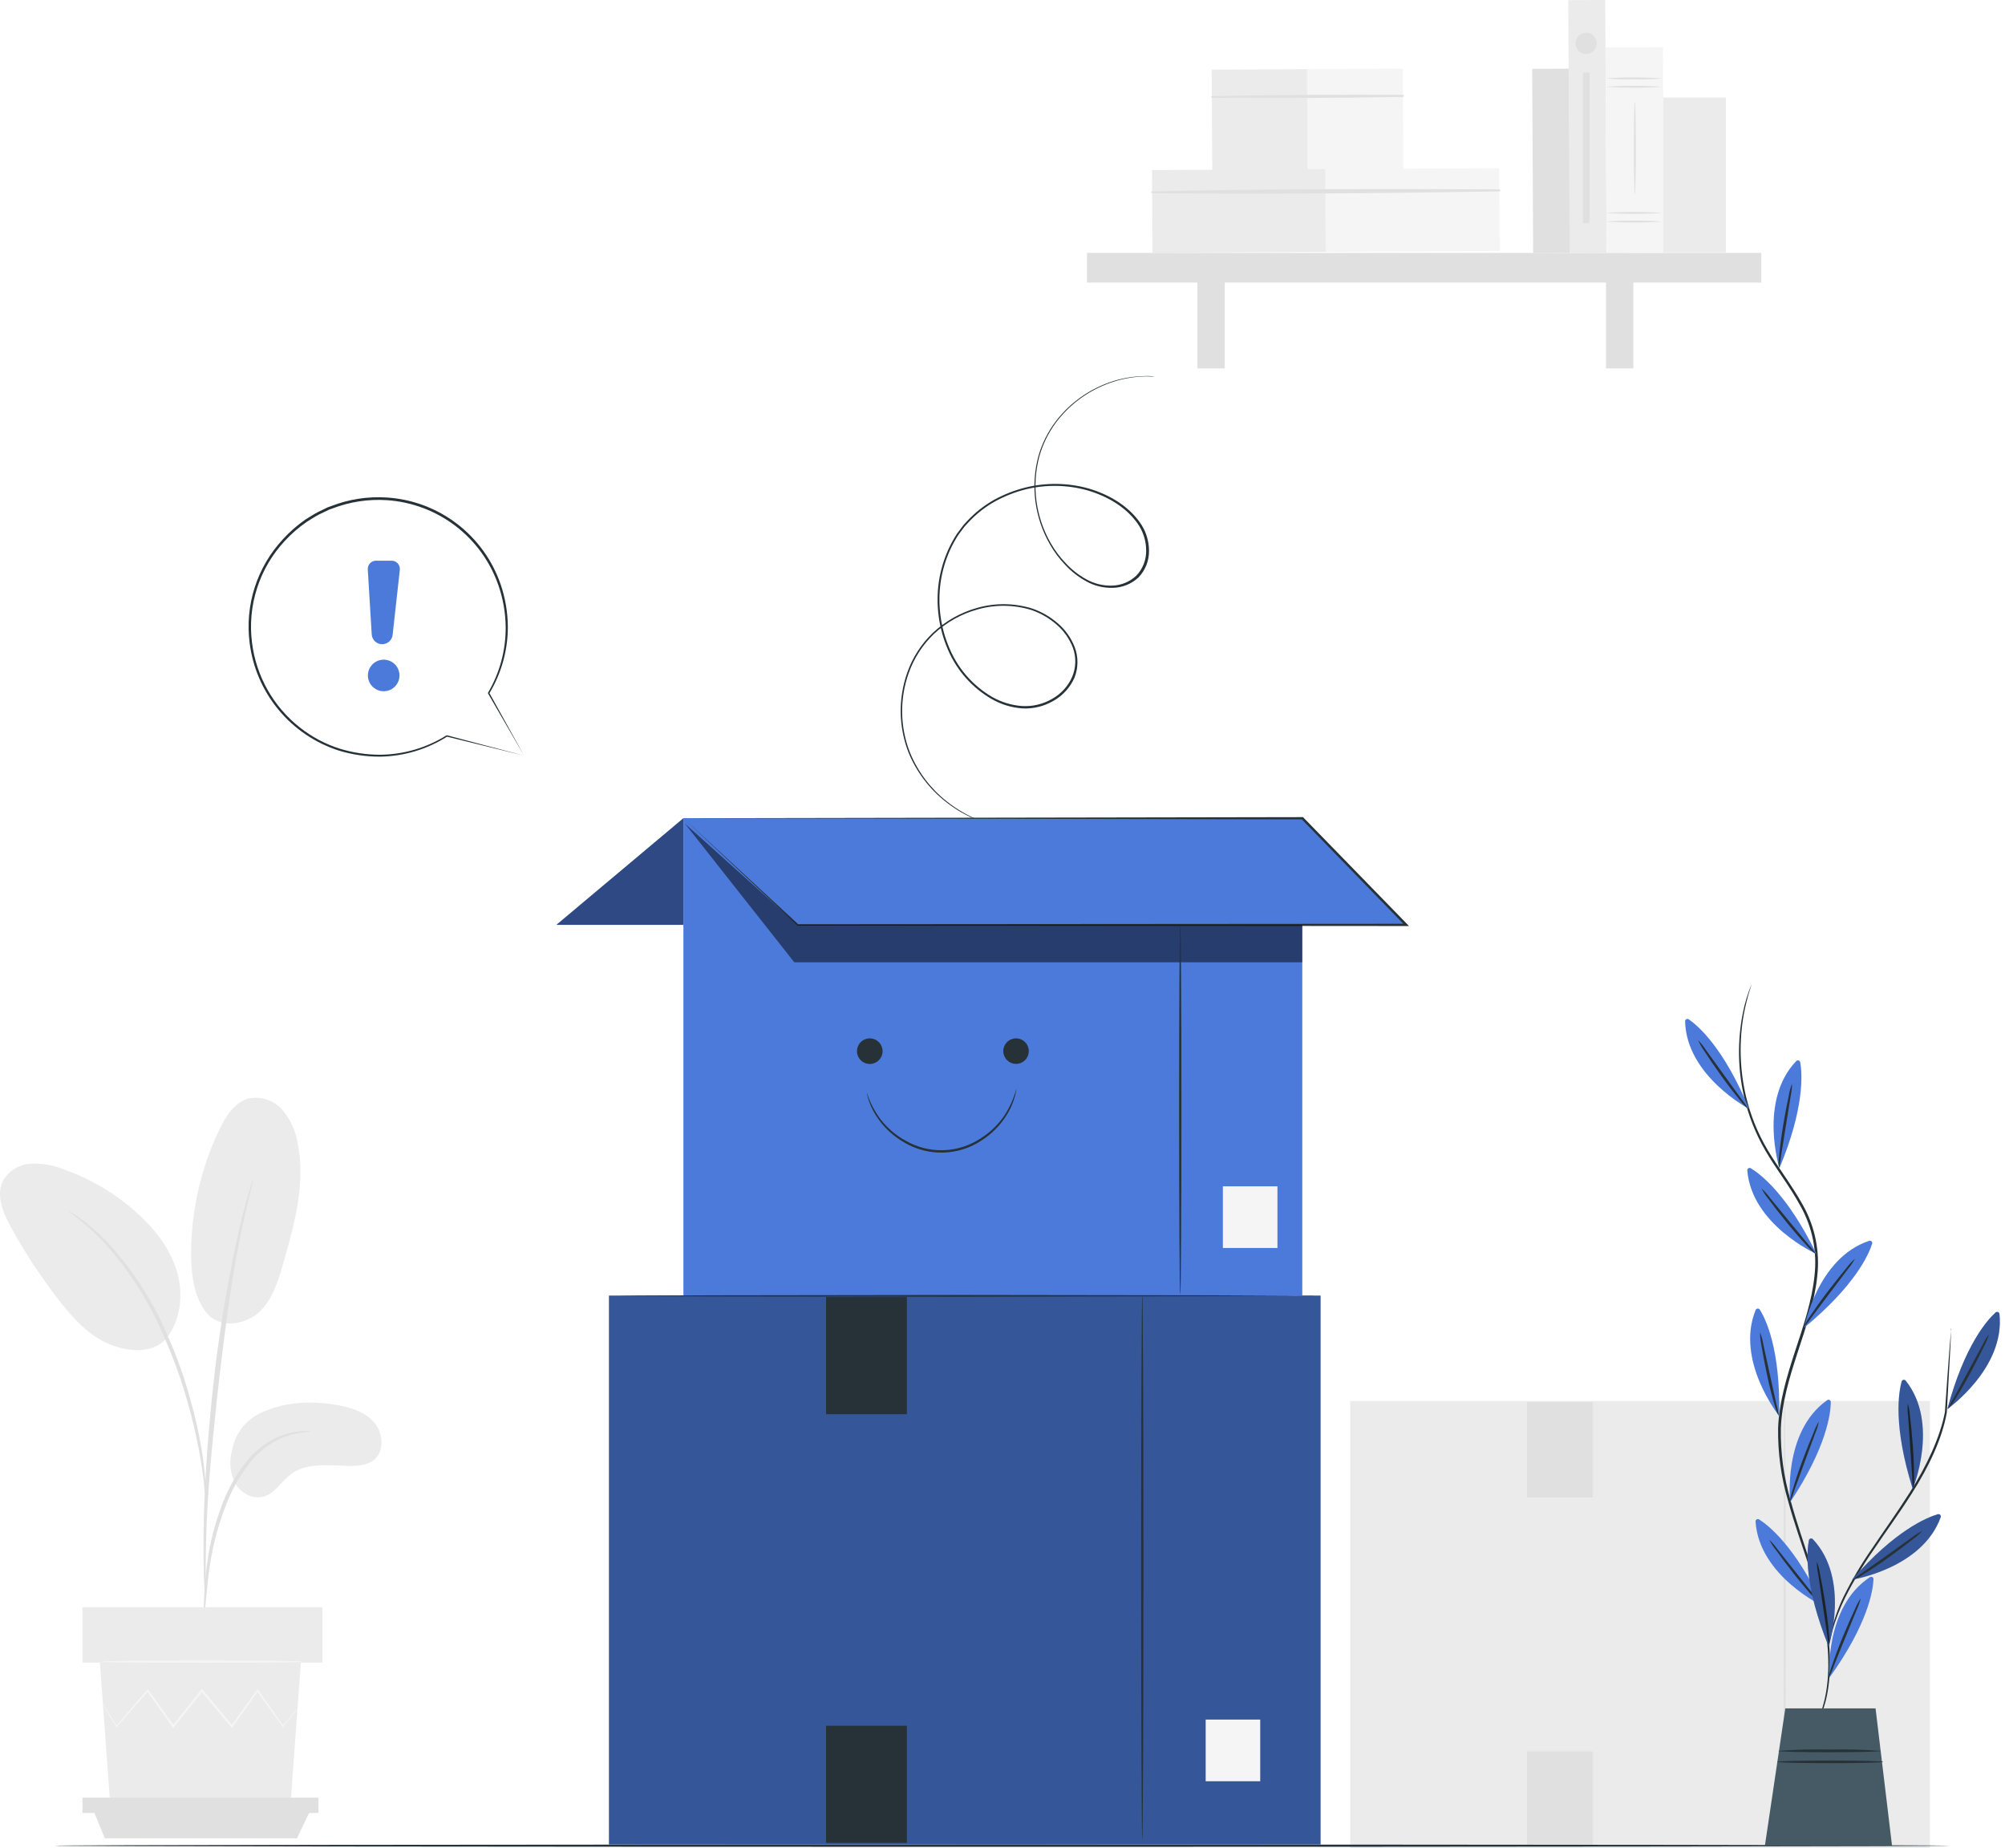 <svg width="217" height="200" viewBox="0 0 217 200" fill="none" xmlns="http://www.w3.org/2000/svg">
<path d="M118.587 161.233H68.832V199.608H118.587V161.233Z" fill="#EBEBEB"/>
<path d="M106.123 199.341C106.056 199.341 105.999 190.785 105.999 180.232C105.999 169.679 106.056 161.123 106.123 161.123C106.19 161.123 106.247 169.679 106.247 180.232C106.247 190.785 106.19 199.341 106.123 199.341Z" fill="#E0E0E0"/>
<path d="M114.369 190.875H110.556V195.189H114.369V190.875Z" fill="#FAFAFA"/>
<path d="M89.666 161.333H84.014V169.521H89.666V161.333Z" fill="#E0E0E0"/>
<path d="M89.666 191.305H84.014V199.494H89.666V191.305Z" fill="#E0E0E0"/>
<path d="M208.872 151.611H146.132V200H208.872V151.611Z" fill="#EBEBEB"/>
<path d="M193.15 199.656C193.083 199.656 193.026 188.874 193.026 175.569C193.026 162.265 193.083 151.483 193.15 151.483C193.217 151.483 193.274 162.265 193.274 175.569C193.274 188.874 193.221 199.656 193.15 199.656Z" fill="#E0E0E0"/>
<path d="M203.55 188.984H198.739V194.42H203.55V188.984Z" fill="#FAFAFA"/>
<path d="M172.398 151.736H165.27V162.059H172.398V151.736Z" fill="#E0E0E0"/>
<path d="M172.398 189.528H165.27V199.852H172.398V189.528Z" fill="#E0E0E0"/>
<path d="M27.963 153.035C30.505 151.726 33.495 151.554 36.314 152.022C37.828 152.271 39.404 152.725 40.436 153.862C41.468 154.999 41.659 157 40.479 157.98C39.772 158.562 38.793 158.648 37.876 158.639C35.669 158.61 33.223 158.223 31.46 159.551C30.452 160.311 29.783 161.567 28.594 161.94C27.404 162.312 26.09 161.61 25.469 160.55C24.895 159.444 24.768 158.159 25.116 156.962C25.256 156.133 25.587 155.347 26.08 154.666C26.574 153.985 27.218 153.427 27.963 153.035Z" fill="#EBEBEB"/>
<path d="M22.144 141.804C23.697 144.021 26.716 143.29 28.116 141.933C29.516 140.576 30.108 138.617 30.643 136.75C31.875 132.474 33.113 127.988 32.2 123.636C31.981 122.316 31.4 121.083 30.524 120.072C30.08 119.576 29.514 119.204 28.882 118.994C28.25 118.784 27.574 118.742 26.922 118.873C25.398 119.274 24.452 120.784 23.769 122.184C21.754 126.368 20.7 130.95 20.683 135.593C20.683 137.758 20.926 140.022 22.144 141.804Z" fill="#EBEBEB"/>
<path d="M17.883 144.985C19.569 142.984 19.889 140.07 19.139 137.562C18.389 135.054 16.694 132.923 14.74 131.179C12.441 129.135 9.768 127.558 6.867 126.536C5.742 126.082 4.533 125.876 3.322 125.934C2.718 125.968 2.131 126.15 1.613 126.463C1.095 126.776 0.662 127.211 0.351 127.73C-0.481 129.311 0.317 131.227 1.177 132.794C2.691 135.551 4.42 138.185 6.346 140.672C7.899 142.669 9.69 144.642 12.036 145.544C14.381 146.447 16.856 146.342 18.108 144.704" fill="#EBEBEB"/>
<path d="M22.039 175.254C22.122 174.926 22.17 174.589 22.183 174.251C22.254 173.515 22.34 172.593 22.45 171.499C22.587 170.146 22.793 168.8 23.066 167.467C23.425 165.838 23.916 164.24 24.533 162.69C25.138 161.15 25.957 159.703 26.965 158.39C27.788 157.323 28.837 156.451 30.036 155.835C30.852 155.433 31.726 155.162 32.626 155.032C32.964 155.019 33.301 154.969 33.629 154.884C33.291 154.847 32.949 154.847 32.611 154.884C31.677 154.954 30.762 155.192 29.912 155.586C28.646 156.184 27.535 157.067 26.668 158.166C25.614 159.496 24.764 160.975 24.146 162.556C23.529 164.125 23.05 165.744 22.713 167.395C22.453 168.745 22.273 170.109 22.173 171.48C22.087 172.65 22.054 173.596 22.039 174.251C22.004 174.584 22.004 174.921 22.039 175.254Z" fill="#E0E0E0"/>
<path d="M22.23 173.142C22.259 172.985 22.268 172.824 22.259 172.665C22.259 172.311 22.259 171.867 22.259 171.327C22.259 170.166 22.259 168.485 22.316 166.411C22.421 162.265 22.794 157.812 23.468 151.511C24.122 145.592 24.996 138.708 25.923 134.232C26.119 133.214 26.32 132.297 26.511 131.495C26.702 130.692 26.84 129.995 26.988 129.436C27.137 128.877 27.218 128.48 27.304 128.136C27.351 127.981 27.378 127.82 27.385 127.658C27.313 127.798 27.258 127.945 27.223 128.098C27.117 128.437 26.988 128.858 26.831 129.378C26.673 129.899 26.482 130.625 26.281 131.423C26.081 132.221 25.852 133.138 25.637 134.155C24.489 139.45 23.626 144.801 23.052 150.188C22.364 156.494 22.054 162.236 22.025 166.392C22.025 168.47 22.025 170.157 22.097 171.317C22.13 171.857 22.159 172.302 22.178 172.65C22.175 172.816 22.193 172.981 22.23 173.142Z" fill="#E0E0E0"/>
<path d="M22.259 162.069C22.295 161.603 22.295 161.135 22.259 160.669C22.206 159.771 22.082 158.476 21.829 156.886C21.517 155.026 21.099 153.185 20.577 151.373C19.975 149.142 19.204 146.961 18.27 144.847C16.672 140.953 14.378 137.381 11.501 134.308C11.002 133.781 10.469 133.286 9.905 132.827C9.661 132.617 9.427 132.412 9.227 132.249L8.634 131.824C8.263 131.541 7.868 131.288 7.454 131.069C7.388 131.16 9.122 132.183 11.31 134.509C14.093 137.611 16.326 141.165 17.912 145.019C18.829 147.119 19.603 149.278 20.229 151.483C20.754 153.278 21.189 155.099 21.533 156.938C21.82 158.51 22.011 159.804 22.087 160.683C22.108 161.149 22.165 161.612 22.259 162.069Z" fill="#E0E0E0"/>
<path d="M10.813 179.917L11.921 195.122H31.455L32.563 179.917H10.813Z" fill="#EBEBEB"/>
<path d="M34.89 173.926H8.926V179.917H34.89V173.926Z" fill="#EBEBEB"/>
<path d="M8.926 194.54V196.197H10.149H34.465V194.54H8.926Z" fill="#E0E0E0"/>
<path d="M11.343 198.939L10.149 196.016H33.533L32.138 198.939H11.343Z" fill="#E0E0E0"/>
<path d="M32.2 184.885C32.176 184.936 32.145 184.984 32.11 185.028C32.033 185.128 31.933 185.257 31.818 185.415L30.681 186.848L30.629 186.915L30.581 186.848L27.786 182.984H27.944L25.192 186.877L25.106 187.001L25.011 186.887L21.748 183.003H21.934L21.757 183.232L18.838 186.887L18.738 187.011L18.652 186.882L15.896 182.988H16.058L12.666 186.848L12.609 186.92L12.561 186.839L11.501 185.081C11.386 184.89 11.3 184.732 11.228 184.603C11.192 184.55 11.163 184.492 11.142 184.431C11.187 184.477 11.226 184.528 11.257 184.584L11.558 185.038L12.671 186.791H12.566L15.91 182.883L15.991 182.783L16.068 182.888L18.848 186.767H18.666L21.576 183.103C21.638 183.026 21.7 182.95 21.753 182.878L21.848 182.759L21.944 182.874L25.197 186.767H25.015L27.796 182.893L27.877 182.778L27.953 182.893C29.057 184.464 29.993 185.797 30.691 186.8H30.59L31.775 185.367C31.904 185.219 32.009 185.1 32.09 184.999C32.124 184.959 32.161 184.92 32.2 184.885Z" fill="#F5F5F5"/>
<path d="M32.836 179.816C32.836 179.883 27.939 179.94 21.905 179.94C15.872 179.94 10.975 179.883 10.975 179.816C10.975 179.749 15.867 179.697 21.905 179.697C27.944 179.697 32.836 179.749 32.836 179.816Z" fill="#F5F5F5"/>
<path d="M169.828 7.431L165.825 7.452L165.933 27.373L169.936 27.351L169.828 7.431Z" fill="#E0E0E0"/>
<path d="M141.51 7.484L131.143 7.54L131.203 18.537L141.569 18.481L141.51 7.484Z" fill="#EBEBEB"/>
<path d="M151.828 7.428L141.462 7.484L141.521 18.481L151.888 18.425L151.828 7.428Z" fill="#F5F5F5"/>
<path d="M131.156 10.583C138.048 10.64 144.943 10.608 151.841 10.488C151.87 10.488 151.898 10.476 151.919 10.455C151.939 10.435 151.951 10.407 151.951 10.378C151.951 10.348 151.939 10.32 151.919 10.3C151.898 10.279 151.87 10.268 151.841 10.268C144.952 10.229 138.044 10.268 131.156 10.397C131.135 10.402 131.116 10.413 131.102 10.43C131.089 10.447 131.081 10.468 131.081 10.49C131.081 10.511 131.089 10.533 131.102 10.549C131.116 10.566 131.135 10.578 131.156 10.583Z" fill="#E0E0E0"/>
<path d="M143.517 18.298L124.681 18.4L124.73 27.362L143.566 27.26L143.517 18.298Z" fill="#EBEBEB"/>
<path d="M162.263 18.196L143.426 18.298L143.475 27.26L162.311 27.158L162.263 18.196Z" fill="#F5F5F5"/>
<path d="M124.692 20.902C137.204 21.04 149.758 20.902 162.275 20.715C162.304 20.715 162.332 20.704 162.352 20.683C162.373 20.663 162.385 20.635 162.385 20.606C162.385 20.576 162.373 20.549 162.352 20.528C162.332 20.507 162.304 20.496 162.275 20.496C149.763 20.429 137.204 20.434 124.692 20.711C124.667 20.711 124.643 20.721 124.625 20.739C124.607 20.757 124.597 20.781 124.597 20.806C124.597 20.832 124.607 20.856 124.625 20.874C124.643 20.892 124.667 20.902 124.692 20.902Z" fill="#E0E0E0"/>
<path d="M190.623 27.37H117.646V30.581H190.623V27.37Z" fill="#E0E0E0"/>
<path d="M132.555 28.913H129.594V39.867H132.555V28.913Z" fill="#E0E0E0"/>
<path d="M176.778 28.913H173.816V39.867H176.778V28.913Z" fill="#E0E0E0"/>
<path d="M173.734 7.5581e-06L169.731 0.022L169.879 27.419L173.882 27.397L173.734 7.5581e-06Z" fill="#EBEBEB"/>
<path d="M179.986 5.102L173.766 5.135L173.887 27.34L180.106 27.306L179.986 5.102Z" fill="#F5F5F5"/>
<path d="M179.946 9.389C177.878 9.535 175.803 9.535 173.735 9.389C175.803 9.249 177.878 9.249 179.946 9.389Z" fill="#E0E0E0"/>
<path d="M179.946 8.481C178.912 8.586 177.873 8.621 176.836 8.586C175.798 8.621 174.759 8.585 173.726 8.481C175.793 8.335 177.868 8.335 179.936 8.481H179.946Z" fill="#E0E0E0"/>
<path d="M179.946 23.974C177.878 24.12 175.803 24.12 173.735 23.974C175.803 23.834 177.878 23.834 179.946 23.974Z" fill="#E0E0E0"/>
<path d="M179.946 23.042C177.878 23.182 175.803 23.182 173.735 23.042C175.803 22.896 177.878 22.896 179.946 23.042Z" fill="#E0E0E0"/>
<path d="M176.936 21.007C176.879 21.007 176.831 18.767 176.831 16.005C176.831 13.244 176.879 10.999 176.936 10.999C176.993 10.999 177.046 13.239 177.046 16.005C177.046 18.771 176.998 21.007 176.936 21.007Z" fill="#E0E0E0"/>
<path d="M186.787 10.564H180.017V27.322H186.787V10.564Z" fill="#EBEBEB"/>
<path d="M171.671 5.839C172.307 5.839 172.823 5.324 172.823 4.688C172.823 4.052 172.307 3.537 171.671 3.537C171.035 3.537 170.52 4.052 170.52 4.688C170.52 5.324 171.035 5.839 171.671 5.839Z" fill="#E0E0E0"/>
<path d="M172.03 7.855H171.318V24.155H172.03V7.855Z" fill="#E0E0E0"/>
<path d="M211.026 199.737C211.026 199.809 165.107 199.862 108.483 199.862C51.858 199.862 5.93 199.809 5.93 199.737C5.93 199.666 51.839 199.613 108.483 199.613C165.127 199.613 211.026 199.67 211.026 199.737Z" fill="#263238"/>
<path d="M196.27 187.235C196.292 187.166 196.32 187.099 196.356 187.035C196.422 186.891 196.513 186.7 196.623 186.457C196.955 185.71 197.222 184.937 197.421 184.144C197.946 182.09 198.133 178.952 197.354 175.225C196.931 173.193 196.377 171.191 195.696 169.23C194.999 167.104 194.182 164.849 193.518 162.408C192.768 159.862 192.406 157.218 192.443 154.564C192.543 151.788 193.365 149.022 194.268 146.261C195.171 143.5 196.102 140.81 196.379 138.087C196.687 135.476 196.162 132.834 194.879 130.539C193.685 128.337 192.18 126.45 191.058 124.501C190.007 122.69 189.232 120.732 188.76 118.692C188.082 115.738 188.031 112.675 188.612 109.701C188.823 108.613 189.143 107.548 189.567 106.524C189.554 106.596 189.535 106.666 189.51 106.734L189.319 107.341C189.156 107.876 188.941 108.679 188.736 109.73C188.202 112.69 188.282 115.729 188.97 118.658C189.449 120.673 190.227 122.606 191.277 124.391C192.4 126.302 193.91 128.213 195.133 130.425C196.447 132.766 196.987 135.463 196.676 138.13C196.394 140.891 195.457 143.61 194.554 146.366C193.652 149.123 192.839 151.86 192.739 154.588C192.696 157.215 193.051 159.834 193.79 162.355C194.445 164.782 195.247 167.037 195.94 169.173C196.615 171.144 197.157 173.158 197.564 175.201C198.324 178.956 198.109 182.128 197.564 184.187C197.351 184.981 197.065 185.754 196.709 186.495L196.413 187.063C196.372 187.126 196.324 187.184 196.27 187.235Z" fill="#263238"/>
<path d="M192.586 126.426C192.586 126.426 190.303 119.112 194.402 114.832C194.433 114.797 194.474 114.772 194.519 114.76C194.564 114.747 194.612 114.747 194.657 114.76C194.702 114.773 194.743 114.798 194.774 114.832C194.806 114.867 194.828 114.91 194.836 114.956C195.056 116.164 195.328 119.843 192.586 126.426Z" fill="#4C7ADA"/>
<path d="M193.957 117.268C193.95 117.721 193.899 118.172 193.804 118.615C193.651 119.547 193.475 120.636 193.284 121.84C193.093 123.044 192.916 124.138 192.768 125.064C192.726 125.516 192.646 125.964 192.529 126.402C192.484 125.95 192.494 125.495 192.557 125.045C192.634 124.209 192.782 123.063 192.987 121.802C193.193 120.54 193.417 119.413 193.594 118.587C193.664 118.134 193.786 117.692 193.957 117.268Z" fill="#263238"/>
<path d="M195.271 143.677C195.271 143.677 196.671 136.143 202.298 134.28C202.343 134.264 202.39 134.261 202.436 134.272C202.482 134.282 202.524 134.304 202.558 134.337C202.592 134.37 202.616 134.411 202.627 134.457C202.639 134.502 202.637 134.55 202.623 134.595C202.251 135.756 200.774 139.133 195.271 143.677Z" fill="#4C7ADA"/>
<path d="M200.765 136.215C200.546 136.612 200.291 136.988 200 137.337L198.027 139.941L196.069 142.554C195.822 142.933 195.542 143.29 195.233 143.619C195.407 143.199 195.632 142.801 195.901 142.434C196.379 141.732 197.029 140.786 197.812 139.769C198.596 138.751 199.308 137.858 199.847 137.208C200.116 136.844 200.423 136.511 200.765 136.215Z" fill="#263238"/>
<path d="M193.752 162.561C193.752 162.561 192.902 154.946 197.746 151.53C197.783 151.501 197.828 151.483 197.875 151.479C197.922 151.474 197.97 151.483 198.012 151.505C198.054 151.526 198.089 151.56 198.113 151.601C198.137 151.641 198.149 151.688 198.147 151.736C198.133 152.963 197.698 156.623 193.752 162.561Z" fill="#4C7ADA"/>
<path d="M196.857 153.833C196.768 154.278 196.632 154.712 196.451 155.128L195.323 158.194C194.903 159.341 194.526 160.378 194.206 161.261C194.083 161.696 193.923 162.12 193.728 162.527C193.772 162.074 193.872 161.628 194.024 161.199C194.258 160.397 194.621 159.288 195.066 158.094C195.51 156.9 195.945 155.825 196.274 155.056C196.426 154.629 196.622 154.22 196.857 153.833Z" fill="#263238"/>
<path d="M197.989 181.565C197.989 181.565 197.416 173.921 202.375 170.682C202.413 170.655 202.459 170.64 202.506 170.638C202.553 170.636 202.6 170.646 202.641 170.669C202.682 170.692 202.716 170.726 202.739 170.767C202.762 170.808 202.773 170.855 202.771 170.902C202.714 172.13 202.15 175.775 197.989 181.565Z" fill="#4C7ADA"/>
<path d="M201.391 172.956C201.284 173.397 201.132 173.826 200.937 174.236C200.583 175.106 200.163 176.147 199.699 177.26C199.236 178.373 198.83 179.41 198.476 180.284C198.335 180.716 198.154 181.133 197.937 181.531C198 181.079 198.117 180.637 198.285 180.213C198.548 179.42 198.949 178.33 199.437 177.151C199.924 175.971 200.392 174.91 200.75 174.155C200.921 173.734 201.135 173.332 201.391 172.956Z" fill="#263238"/>
<path d="M189.299 120.001C189.299 120.001 182.525 116.446 182.377 110.527C182.377 110.481 182.389 110.435 182.412 110.395C182.436 110.355 182.47 110.322 182.51 110.3C182.551 110.277 182.597 110.266 182.643 110.267C182.689 110.269 182.735 110.283 182.774 110.308C183.782 111.005 186.581 113.413 189.299 120.001Z" fill="#4C7ADA"/>
<path d="M183.786 112.562C184.104 112.887 184.388 113.244 184.632 113.628C185.186 114.387 185.831 115.285 186.543 116.274L188.454 118.911C188.745 119.258 189.004 119.631 189.228 120.024C188.878 119.734 188.566 119.402 188.296 119.036C187.756 118.395 187.049 117.478 186.304 116.442C185.559 115.405 184.904 114.445 184.455 113.742C184.192 113.373 183.968 112.978 183.786 112.562Z" fill="#263238"/>
<path d="M196.594 135.703C196.594 135.703 189.601 132.574 189.108 126.665C189.104 126.618 189.113 126.572 189.134 126.53C189.155 126.488 189.187 126.453 189.227 126.429C189.266 126.404 189.312 126.39 189.358 126.39C189.405 126.39 189.451 126.402 189.491 126.426C190.537 127.061 193.475 129.287 196.594 135.703Z" fill="#4C7ADA"/>
<path d="M190.647 128.614C190.984 128.917 191.288 129.255 191.554 129.622L193.628 132.149L195.706 134.667C196.017 134.996 196.298 135.353 196.546 135.732C196.18 135.461 195.846 135.149 195.553 134.8C194.98 134.189 194.215 133.319 193.408 132.331C192.6 131.342 191.893 130.42 191.397 129.746C191.106 129.398 190.854 129.018 190.647 128.614Z" fill="#263238"/>
<path d="M192.558 153.231C192.558 153.231 187.78 147.259 190.011 141.766C190.029 141.722 190.058 141.685 190.096 141.657C190.133 141.63 190.178 141.613 190.224 141.609C190.271 141.605 190.317 141.614 190.359 141.635C190.401 141.656 190.436 141.688 190.46 141.727C191.124 142.764 192.715 146.089 192.558 153.231Z" fill="#4C7ADA"/>
<path d="M190.494 144.192C190.657 144.617 190.776 145.057 190.847 145.506C191.048 146.423 191.282 147.503 191.54 148.697C191.798 149.892 192.041 150.967 192.242 151.884C192.37 152.319 192.458 152.765 192.505 153.217C192.295 152.81 192.135 152.381 192.027 151.936C191.793 151.129 191.506 150.025 191.239 148.755C190.971 147.484 190.761 146.366 190.627 145.544C190.534 145.1 190.489 144.647 190.494 144.192Z" fill="#263238"/>
<path d="M197.335 173.826C197.335 173.826 190.393 170.582 190.002 164.668C189.997 164.621 190.006 164.573 190.027 164.531C190.048 164.488 190.08 164.452 190.121 164.428C190.161 164.403 190.207 164.39 190.255 164.39C190.302 164.39 190.349 164.404 190.389 164.429C191.416 165.083 194.316 167.362 197.335 173.826Z" fill="#4C7ADA"/>
<path d="M191.492 166.636C191.82 166.949 192.118 167.293 192.381 167.663L194.411 170.219L196.446 172.775C196.752 173.109 197.027 173.47 197.268 173.854C196.912 173.575 196.591 173.254 196.312 172.899C195.744 172.278 194.999 171.394 194.206 170.391C193.413 169.387 192.725 168.456 192.237 167.773C191.946 167.424 191.696 167.043 191.492 166.636Z" fill="#263238"/>
<path d="M211.146 143.71C211.146 143.71 211.146 143.767 211.146 143.877C211.146 143.987 211.146 144.169 211.146 144.355C211.146 144.833 211.098 145.439 211.064 146.213C210.979 147.847 210.85 150.126 210.701 152.849C210.224 155.62 208.791 158.691 206.88 161.677C205.489 163.875 204.013 165.872 202.771 167.73C201.638 169.361 200.619 171.069 199.723 172.841C199.13 174.039 198.65 175.29 198.29 176.577C198.171 177.031 198.075 177.389 198.023 177.633C198 177.76 197.967 177.885 197.922 178.006C197.924 177.877 197.94 177.749 197.97 177.623C198.004 177.375 198.075 177.012 198.185 176.549C198.507 175.239 198.963 173.966 199.547 172.751C200.435 170.964 201.452 169.244 202.59 167.606C203.841 165.733 205.289 163.731 206.674 161.548C208.561 158.577 209.966 155.553 210.496 152.825C210.687 150.107 210.845 147.833 210.974 146.199C211.036 145.425 211.088 144.809 211.127 144.345C211.127 144.154 211.16 143.992 211.174 143.868C211.158 143.816 211.149 143.764 211.146 143.71Z" fill="#263238"/>
<path d="M207.013 161.128C207.013 161.128 209.951 154.057 206.259 149.419C206.23 149.382 206.192 149.353 206.148 149.336C206.104 149.32 206.056 149.316 206.01 149.325C205.964 149.334 205.921 149.355 205.887 149.387C205.852 149.419 205.827 149.46 205.814 149.505C205.485 150.69 204.878 154.325 207.013 161.128Z" fill="#4C7ADA"/>
<path d="M206.478 151.889C206.605 152.325 206.684 152.773 206.712 153.226C206.818 154.057 206.932 155.209 207.023 156.484C207.114 157.76 207.157 158.916 207.157 159.757C207.185 160.211 207.158 160.666 207.076 161.113C206.993 160.668 206.953 160.215 206.956 159.761C206.894 158.806 206.818 157.722 206.736 156.503C206.655 155.285 206.579 154.182 206.512 153.245C206.456 152.795 206.445 152.341 206.478 151.889Z" fill="#263238"/>
<g opacity="0.3">
<path d="M207.013 161.128C207.013 161.128 209.951 154.057 206.259 149.419C206.23 149.382 206.192 149.353 206.148 149.336C206.104 149.32 206.056 149.316 206.01 149.325C205.964 149.334 205.921 149.355 205.887 149.387C205.852 149.419 205.827 149.46 205.814 149.505C205.485 150.69 204.878 154.325 207.013 161.128Z" fill="black"/>
</g>
<path d="M197.913 178.178C197.913 178.178 200.268 170.888 196.207 166.569C196.176 166.535 196.136 166.51 196.091 166.497C196.046 166.484 195.998 166.483 195.954 166.496C195.909 166.508 195.868 166.533 195.836 166.567C195.804 166.601 195.782 166.643 195.773 166.688C195.543 167.892 195.233 171.571 197.913 178.178Z" fill="#4C7ADA"/>
<path d="M196.628 168.996C196.793 169.42 196.909 169.863 196.972 170.314C197.144 171.131 197.349 172.273 197.545 173.534C197.741 174.795 197.875 175.947 197.946 176.783C198.008 177.234 198.016 177.691 197.97 178.144C197.857 177.705 197.78 177.258 197.741 176.807C197.602 175.875 197.44 174.786 197.263 173.577C197.086 172.369 196.914 171.279 196.785 170.348C196.688 169.903 196.636 169.451 196.628 168.996Z" fill="#263238"/>
<g opacity="0.3">
<path d="M197.913 178.178C197.913 178.178 200.268 170.888 196.207 166.569C196.176 166.535 196.136 166.51 196.091 166.497C196.046 166.484 195.998 166.483 195.954 166.496C195.909 166.508 195.868 166.533 195.836 166.567C195.804 166.601 195.782 166.643 195.773 166.688C195.543 167.892 195.233 171.571 197.913 178.178Z" fill="black"/>
</g>
<path d="M210.759 152.486C210.759 152.486 217.031 148.091 216.401 142.196C216.396 142.149 216.378 142.105 216.35 142.068C216.322 142.031 216.284 142.003 216.24 141.986C216.197 141.969 216.149 141.965 216.104 141.973C216.058 141.981 216.015 142.002 215.98 142.033C215.068 142.855 212.622 145.587 210.759 152.486Z" fill="#4C7ADA"/>
<g opacity="0.3">
<path d="M210.759 152.486C210.759 152.486 217.031 148.091 216.401 142.196C216.396 142.149 216.378 142.105 216.35 142.068C216.322 142.031 216.284 142.003 216.24 141.986C216.197 141.969 216.149 141.965 216.104 141.973C216.058 141.981 216.015 142.002 215.98 142.033C215.068 142.855 212.622 145.587 210.759 152.486Z" fill="black"/>
</g>
<path d="M215.264 144.398C215.139 144.835 214.964 145.257 214.743 145.654C214.385 146.409 213.864 147.441 213.257 148.568C212.65 149.696 212.068 150.694 211.619 151.401C211.398 151.798 211.13 152.167 210.821 152.5C210.989 152.08 211.197 151.677 211.442 151.296C211.891 150.47 212.421 149.505 213.004 148.43L214.561 145.563C214.757 145.153 214.992 144.763 215.264 144.398Z" fill="#263238"/>
<path d="M200.445 170.95C200.445 170.95 208.012 169.77 210.037 164.2C210.054 164.156 210.058 164.109 210.049 164.063C210.041 164.018 210.02 163.975 209.989 163.941C209.958 163.906 209.918 163.881 209.873 163.868C209.829 163.854 209.781 163.853 209.736 163.865C208.556 164.219 205.136 165.58 200.445 170.95Z" fill="#4C7ADA"/>
<g opacity="0.3">
<path d="M200.445 170.95C200.445 170.95 208.012 169.77 210.037 164.2C210.054 164.156 210.058 164.109 210.049 164.063C210.041 164.018 210.02 163.975 209.989 163.941C209.958 163.906 209.918 163.881 209.873 163.868C209.829 163.854 209.781 163.853 209.736 163.865C208.556 164.219 205.136 165.58 200.445 170.95Z" fill="black"/>
</g>
<path d="M208.05 165.676C207.743 166.01 207.4 166.31 207.028 166.569C206.373 167.095 205.451 167.792 204.415 168.537C203.378 169.282 202.408 169.918 201.692 170.357C201.318 170.618 200.914 170.831 200.488 170.993C200.827 170.69 201.193 170.42 201.582 170.185L204.247 168.303L206.908 166.392C207.262 166.114 207.645 165.873 208.05 165.676Z" fill="#263238"/>
<path d="M193.221 184.88L191.014 199.737H204.773L202.991 184.88H193.221Z" fill="#455A64"/>
<path d="M203.545 189.481C203.545 189.562 201.061 189.624 197.999 189.624C194.937 189.624 192.448 189.562 192.448 189.481C194.294 189.339 196.147 189.291 197.999 189.337C199.849 189.291 201.7 189.339 203.545 189.481Z" fill="#263238"/>
<path d="M203.813 190.665C203.813 190.746 201.247 190.809 198.08 190.809C194.913 190.809 192.347 190.746 192.347 190.665C192.347 190.584 194.913 190.522 198.08 190.522C201.247 190.522 203.813 190.584 203.813 190.665Z" fill="#263238"/>
<path d="M124.995 40.746C124.995 40.746 124.866 40.746 124.618 40.746C124.255 40.725 123.891 40.725 123.528 40.746C122.125 40.829 120.747 41.152 119.453 41.702C117.403 42.561 115.619 43.951 114.284 45.729C113.461 46.839 112.849 48.091 112.479 49.422C111.642 52.593 112.094 55.965 113.735 58.804C114.182 59.59 114.728 60.316 115.359 60.964C115.996 61.65 116.738 62.23 117.557 62.684C118.397 63.156 119.349 63.396 120.313 63.376C121.307 63.364 122.261 62.979 122.984 62.297C123.333 61.93 123.607 61.499 123.79 61.027C123.973 60.554 124.061 60.051 124.049 59.545C124.042 58.493 123.708 57.47 123.094 56.616C121.856 54.873 119.85 53.702 117.714 53.072C115.5 52.45 113.162 52.417 110.931 52.976C109.792 53.272 108.694 53.709 107.663 54.276C106.622 54.863 105.676 55.606 104.859 56.478C104.663 56.702 104.439 56.908 104.262 57.156L103.722 57.882C103.394 58.394 103.1 58.927 102.843 59.478C102.332 60.596 101.983 61.782 101.806 62.999C101.46 65.43 101.79 67.909 102.762 70.165C103.69 72.368 105.308 74.212 107.372 75.419C108.372 75.991 109.49 76.329 110.639 76.408C111.767 76.472 112.888 76.202 113.864 75.635C114.833 75.099 115.598 74.26 116.042 73.246C116.461 72.247 116.49 71.127 116.124 70.107C115.746 69.124 115.129 68.25 114.327 67.566C113.55 66.894 112.654 66.374 111.686 66.032C109.797 65.437 107.775 65.402 105.867 65.932C104.081 66.416 102.441 67.329 101.09 68.593C99.859 69.772 98.921 71.223 98.352 72.83C97.357 75.618 97.403 78.672 98.481 81.429C99.322 83.487 100.676 85.296 102.413 86.684C103.507 87.562 104.726 88.272 106.029 88.791C106.478 88.958 106.827 89.082 107.066 89.149L107.419 89.264C107.419 89.264 107.295 89.24 107.056 89.173C106.703 89.079 106.356 88.966 106.015 88.834C104.695 88.338 103.46 87.638 102.356 86.761C100.589 85.374 99.209 83.556 98.347 81.482C97.25 78.699 97.194 75.613 98.19 72.792C98.76 71.161 99.708 69.688 100.956 68.493C102.326 67.204 103.991 66.269 105.805 65.769C107.753 65.226 109.818 65.259 111.748 65.865C112.745 66.213 113.667 66.746 114.466 67.437C115.299 68.143 115.939 69.049 116.329 70.069C116.722 71.134 116.705 72.307 116.281 73.361C115.81 74.414 115.011 75.287 114.003 75.85C112.99 76.439 111.828 76.722 110.658 76.662C109.481 76.579 108.337 76.23 107.314 75.639C105.203 74.415 103.546 72.539 102.59 70.294C101.597 67.997 101.257 65.471 101.606 62.994C101.788 61.752 102.145 60.543 102.666 59.401C102.929 58.839 103.229 58.295 103.564 57.773L104.118 57.032C104.295 56.779 104.525 56.554 104.725 56.334C105.562 55.446 106.528 54.689 107.591 54.089C108.647 53.512 109.77 53.069 110.936 52.771C113.209 52.201 115.592 52.236 117.848 52.871C120.027 53.521 122.066 54.71 123.352 56.516C123.997 57.405 124.348 58.474 124.355 59.574C124.378 60.655 123.971 61.702 123.223 62.483C122.458 63.2 121.452 63.604 120.404 63.615C119.401 63.638 118.41 63.389 117.538 62.894C116.699 62.431 115.941 61.836 115.292 61.131C114.653 60.469 114.099 59.729 113.644 58.929C111.974 56.037 111.52 52.6 112.383 49.374C112.765 48.028 113.392 46.763 114.232 45.643C115.591 43.852 117.406 42.458 119.487 41.606C120.791 41.067 122.18 40.763 123.59 40.708C123.956 40.684 124.323 40.684 124.689 40.708L124.995 40.746Z" fill="#263238"/>
<path d="M140.946 88.547H73.965V140.208H140.946V88.547Z" fill="#4C7ADA"/>
<path d="M73.965 88.547L86.338 100.089H152.182L140.946 88.547H73.965Z" fill="#4C7ADA"/>
<path d="M73.965 88.547L140.965 88.428H141.018L141.056 88.461L152.177 99.884L152.292 100.003L152.497 100.213H152.201L86.357 100.161H86.328L73.965 88.547L86.385 100.013H86.333L152.177 99.965L152.091 100.175L151.972 100.056L140.855 88.633L140.941 88.672L73.965 88.547Z" fill="#263238"/>
<path d="M94.086 112.371C93.723 112.385 93.38 112.54 93.13 112.803C92.881 113.067 92.745 113.418 92.751 113.781C92.758 114.144 92.906 114.49 93.165 114.744C93.425 114.999 93.773 115.141 94.136 115.141C94.499 115.141 94.848 114.999 95.107 114.744C95.366 114.49 95.515 114.144 95.521 113.781C95.528 113.418 95.392 113.067 95.142 112.803C94.892 112.54 94.549 112.385 94.186 112.371" fill="#263238"/>
<path d="M109.913 112.371C109.552 112.385 109.21 112.54 108.962 112.803C108.714 113.066 108.578 113.416 108.585 113.777C108.592 114.139 108.741 114.483 108.999 114.737C109.257 114.99 109.604 115.132 109.966 115.132C110.327 115.132 110.674 114.99 110.932 114.737C111.191 114.483 111.339 114.139 111.346 113.777C111.353 113.416 111.218 113.066 110.969 112.803C110.721 112.54 110.379 112.385 110.018 112.371" fill="#263238"/>
<path d="M110.004 117.796C109.728 118.851 109.279 119.854 108.676 120.762C108.005 121.735 107.144 122.56 106.144 123.189C104.938 123.99 103.531 124.435 102.084 124.475C100.637 124.514 99.209 124.147 97.96 123.414C96.93 122.838 96.025 122.062 95.3 121.13C94.646 120.255 94.144 119.276 93.814 118.235C93.817 118.313 93.83 118.39 93.852 118.465C93.898 118.68 93.957 118.892 94.029 119.1C94.291 119.867 94.673 120.588 95.161 121.235C95.881 122.211 96.797 123.024 97.851 123.624C99.131 124.388 100.602 124.773 102.093 124.732C103.583 124.691 105.031 124.228 106.268 123.395C107.285 122.741 108.154 121.882 108.819 120.872C109.273 120.199 109.616 119.457 109.837 118.675C109.895 118.463 109.942 118.247 109.975 118.03C109.992 117.953 110.001 117.875 110.004 117.796Z" fill="#263238"/>
<path opacity="0.5" d="M74.117 89.116L85.965 104.135H140.946V100.089H86.338L74.117 89.116Z" fill="black"/>
<path d="M127.737 140.094C127.67 140.094 127.613 131.108 127.613 120.029C127.613 108.951 127.67 99.965 127.737 99.965C127.804 99.965 127.866 108.946 127.866 120.029C127.866 131.112 127.809 140.094 127.737 140.094Z" fill="#263238"/>
<path d="M138.256 128.38H132.352V135.054H138.256V128.38Z" fill="#F5F5F5"/>
<path d="M73.964 88.547L60.216 100.089H73.964V88.547Z" fill="#4C7ADA"/>
<g opacity="0.4">
<path d="M73.964 88.547L60.216 100.089H73.964V88.547Z" fill="black"/>
</g>
<path d="M142.924 140.208H65.91V199.608H142.924V140.208Z" fill="#4C7ADA"/>
<path opacity="0.3" d="M142.924 140.208H65.91V199.608H142.924V140.208Z" fill="black"/>
<path d="M123.628 199.188C123.562 199.188 123.504 185.95 123.504 169.622C123.504 153.293 123.562 140.051 123.628 140.051C123.695 140.051 123.753 153.288 123.753 169.622C123.753 185.955 123.695 199.188 123.628 199.188Z" fill="#263238"/>
<path d="M136.393 186.089H130.489V192.763H136.393V186.089Z" fill="#F5F5F5"/>
<path d="M98.151 140.366H89.404V153.04H98.151V140.366Z" fill="#263238"/>
<path d="M98.151 186.758H89.404V199.432H98.151V186.758Z" fill="#263238"/>
<path d="M142.255 140.208H142.054H141.476L139.255 140.232L131.072 140.27L104.085 140.333L77.089 140.299L68.91 140.261L66.689 140.237H66.106H65.91H66.106H66.689L68.91 140.213L77.089 140.175L104.085 140.137L131.072 140.175L139.255 140.213L141.476 140.237H142.054L142.255 140.208Z" fill="#263238"/>
<path d="M56.726 81.773L48.337 79.709H48.399C46.233 81.087 43.728 81.839 41.162 81.883C39.642 81.89 38.13 81.669 36.676 81.228C34.119 80.408 31.851 78.872 30.139 76.803C28.427 74.734 27.344 72.218 27.016 69.553C26.759 67.537 26.948 65.49 27.571 63.555C28.194 61.621 29.234 59.847 30.618 58.36C31.346 57.56 32.162 56.846 33.05 56.229C33.499 55.947 33.948 55.656 34.416 55.412L35.128 55.068L35.482 54.896L35.854 54.763C37.773 54.019 39.83 53.704 41.883 53.841C44.634 54.019 47.271 55.008 49.461 56.683C51.651 58.358 53.296 60.644 54.189 63.252C54.685 64.711 54.947 66.24 54.963 67.781C54.975 70.342 54.279 72.856 52.952 75.047V74.97C55.283 79.179 56.458 81.305 56.721 81.773C56.449 81.295 55.231 79.208 52.818 75.042V75.004V74.966C54.098 72.796 54.758 70.318 54.729 67.8C54.707 66.283 54.442 64.78 53.946 63.347C53.062 60.792 51.445 58.555 49.296 56.915C47.147 55.275 44.562 54.305 41.864 54.127C39.852 53.996 37.835 54.306 35.955 55.035L35.592 55.164L35.243 55.336L34.545 55.67C34.068 55.914 33.647 56.196 33.203 56.473C32.332 57.073 31.531 57.768 30.814 58.546C29.455 60.006 28.433 61.747 27.822 63.646C27.21 65.545 27.023 67.555 27.274 69.534C27.717 73.159 29.577 76.462 32.448 78.721C33.731 79.737 35.188 80.514 36.748 81.013C38.176 81.455 39.662 81.679 41.157 81.678C43.693 81.65 46.172 80.925 48.323 79.58H48.351H48.404L56.726 81.773Z" fill="#263238"/>
<path d="M39.805 61.628L40.23 68.65C40.247 68.927 40.365 69.188 40.561 69.385C40.757 69.581 41.018 69.698 41.295 69.715C41.587 69.732 41.874 69.636 42.097 69.448C42.32 69.259 42.462 68.993 42.495 68.703L43.273 61.666C43.287 61.54 43.273 61.413 43.234 61.292C43.195 61.172 43.13 61.061 43.045 60.968C42.959 60.874 42.855 60.8 42.739 60.75C42.623 60.7 42.497 60.675 42.37 60.677H40.665C40.545 60.681 40.427 60.708 40.319 60.758C40.21 60.809 40.113 60.88 40.032 60.969C39.952 61.058 39.891 61.162 39.851 61.275C39.812 61.388 39.797 61.508 39.805 61.628Z" fill="#4C7ADA"/>
<path d="M43.149 73.638C43.042 73.958 42.842 74.24 42.575 74.448C42.308 74.655 41.986 74.779 41.648 74.803C41.311 74.827 40.974 74.751 40.681 74.583C40.387 74.416 40.149 74.165 39.997 73.863C39.846 73.561 39.787 73.22 39.829 72.885C39.871 72.549 40.012 72.234 40.233 71.978C40.454 71.722 40.746 71.538 41.072 71.448C41.398 71.358 41.743 71.367 42.065 71.474C42.278 71.544 42.475 71.656 42.645 71.803C42.815 71.951 42.955 72.13 43.055 72.331C43.156 72.532 43.216 72.751 43.232 72.975C43.248 73.199 43.22 73.424 43.149 73.638Z" fill="#4C7ADA"/>
</svg>
